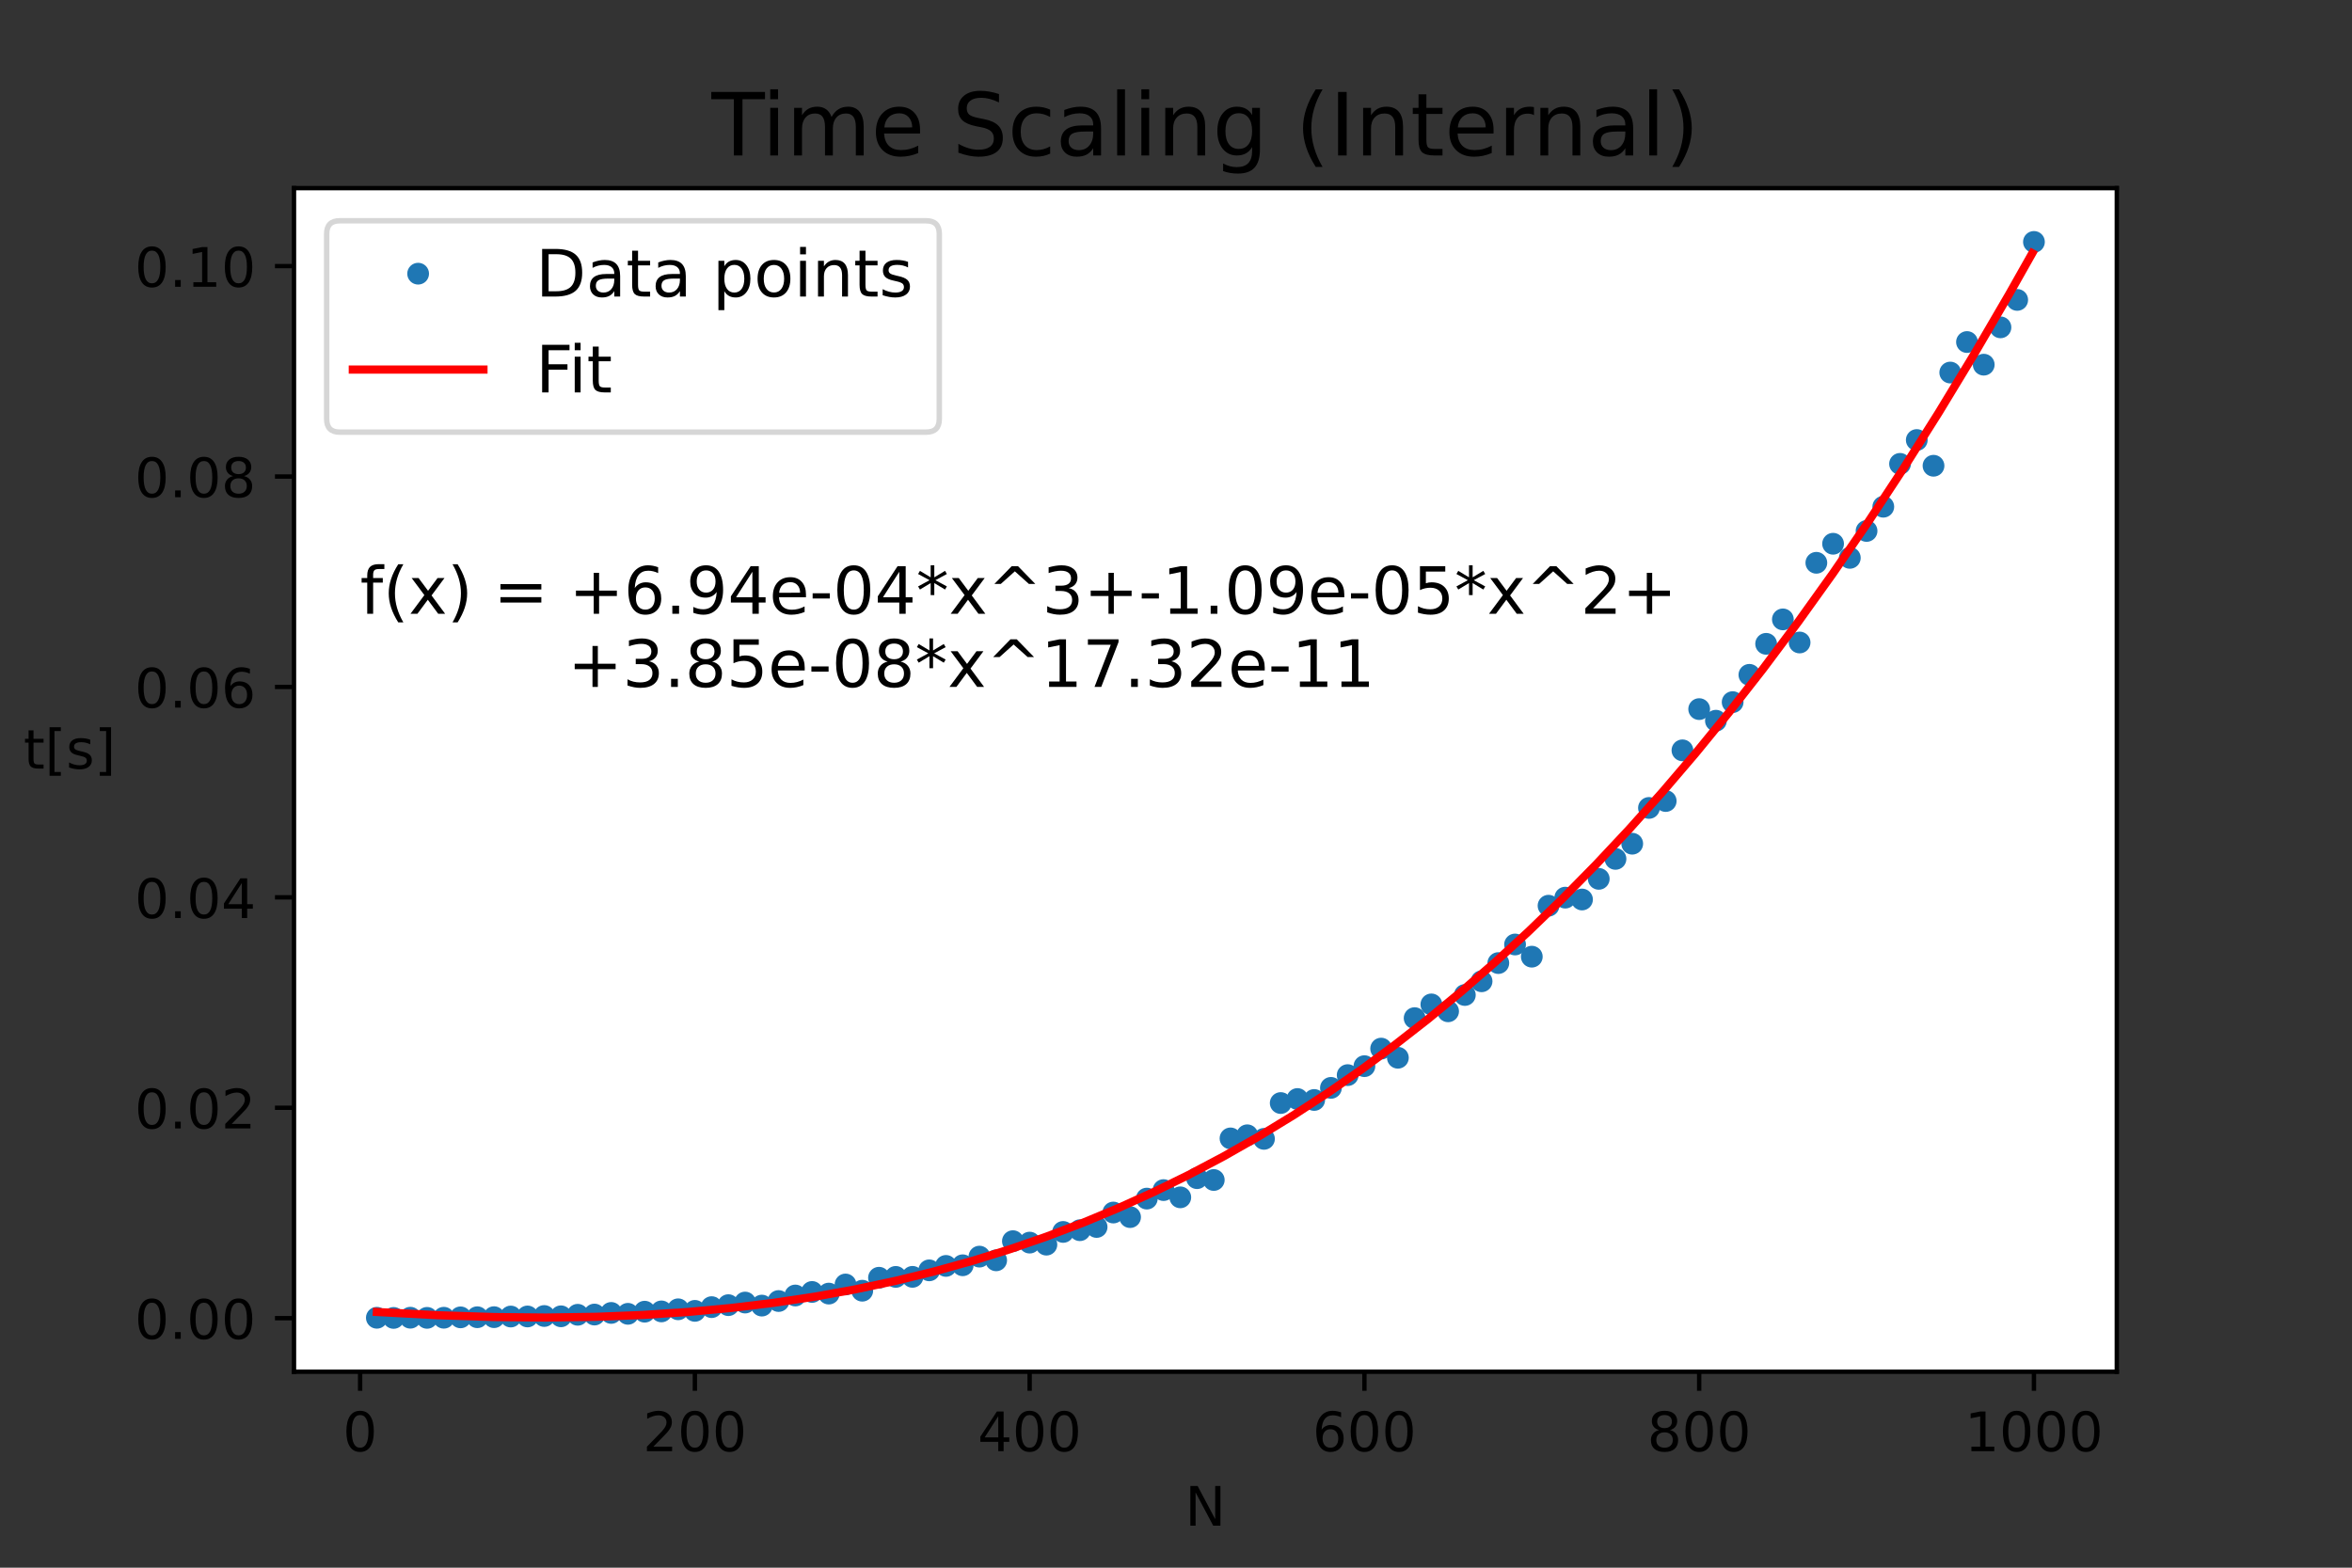 <?xml version="1.0" encoding="utf-8" standalone="no"?>
<!DOCTYPE svg PUBLIC "-//W3C//DTD SVG 1.1//EN"
  "http://www.w3.org/Graphics/SVG/1.1/DTD/svg11.dtd">
<!-- Created with matplotlib (https://matplotlib.org/) -->
<svg height="288pt" version="1.1" viewBox="0 0 432 288" width="432pt" xmlns="http://www.w3.org/2000/svg" xmlns:xlink="http://www.w3.org/1999/xlink">
 <rect x="0" y="0" width="432" height="288" fill="#333333" stroke="none"/>
 <defs>
  <style type="text/css">*{stroke-linecap:butt;stroke-linejoin:round;}</style>
 </defs>
 <g id="figure_1">
  <g id="patch_1">
   <path d="M 0 288 
L 432 288 
L 432 0 
L 0 0 
z
" style="fill:none;"/>
  </g>
  <g id="axes_1">
   <g id="patch_2">
    <path d="M 54 252 
L 388.8 252 
L 388.8 34.56 
L 54 34.56 
z
" style="fill:#ffffff;"/>
   </g>
   <g id="matplotlib.axis_1">
    <g id="xtick_1">
     <g id="line2d_1">
      <defs>
       <path d="M 0 0 
L 0 3.5 
" id="mcf05670175" style="stroke:#000000;stroke-width:0.8;"/>
      </defs>
      <g>
       <use style="stroke:#000000;stroke-width:0.8;" x="66.144" xlink:href="#mcf05670175" y="252"/>
      </g>
     </g>
     <g id="text_1">
      <!-- 0 -->
      <g transform="translate(62.963 266.598)scale(0.1 -0.1)">
       <defs>
        <path d="M 31.781 66.406 
Q 24.172 66.406 20.328 58.906 
Q 16.5 51.422 16.5 36.375 
Q 16.5 21.391 20.328 13.891 
Q 24.172 6.391 31.781 6.391 
Q 39.453 6.391 43.281 13.891 
Q 47.125 21.391 47.125 36.375 
Q 47.125 51.422 43.281 58.906 
Q 39.453 66.406 31.781 66.406 
z
M 31.781 74.219 
Q 44.047 74.219 50.516 64.516 
Q 56.984 54.828 56.984 36.375 
Q 56.984 17.969 50.516 8.266 
Q 44.047 -1.422 31.781 -1.422 
Q 19.531 -1.422 13.062 8.266 
Q 6.594 17.969 6.594 36.375 
Q 6.594 54.828 13.062 64.516 
Q 19.531 74.219 31.781 74.219 
z
" id="DejaVuSans-48"/>
       </defs>
       <use xlink:href="#DejaVuSans-48"/>
      </g>
     </g>
    </g>
    <g id="xtick_2">
     <g id="line2d_2">
      <g>
       <use style="stroke:#000000;stroke-width:0.8;" x="127.631" xlink:href="#mcf05670175" y="252"/>
      </g>
     </g>
     <g id="text_2">
      <!-- 200 -->
      <g transform="translate(118.088 266.598)scale(0.1 -0.1)">
       <defs>
        <path d="M 19.188 8.297 
L 53.609 8.297 
L 53.609 0 
L 7.328 0 
L 7.328 8.297 
Q 12.938 14.109 22.625 23.891 
Q 32.328 33.688 34.812 36.531 
Q 39.547 41.844 41.422 45.531 
Q 43.312 49.219 43.312 52.781 
Q 43.312 58.594 39.234 62.25 
Q 35.156 65.922 28.609 65.922 
Q 23.969 65.922 18.812 64.312 
Q 13.672 62.703 7.812 59.422 
L 7.812 69.391 
Q 13.766 71.781 18.938 73 
Q 24.125 74.219 28.422 74.219 
Q 39.75 74.219 46.484 68.547 
Q 53.219 62.891 53.219 53.422 
Q 53.219 48.922 51.531 44.891 
Q 49.859 40.875 45.406 35.406 
Q 44.188 33.984 37.641 27.219 
Q 31.109 20.453 19.188 8.297 
z
" id="DejaVuSans-50"/>
       </defs>
       <use xlink:href="#DejaVuSans-50"/>
       <use x="63.623" xlink:href="#DejaVuSans-48"/>
       <use x="127.246" xlink:href="#DejaVuSans-48"/>
      </g>
     </g>
    </g>
    <g id="xtick_3">
     <g id="line2d_3">
      <g>
       <use style="stroke:#000000;stroke-width:0.8;" x="189.119" xlink:href="#mcf05670175" y="252"/>
      </g>
     </g>
     <g id="text_3">
      <!-- 400 -->
      <g transform="translate(179.575 266.598)scale(0.1 -0.1)">
       <defs>
        <path d="M 37.797 64.312 
L 12.891 25.391 
L 37.797 25.391 
z
M 35.203 72.906 
L 47.609 72.906 
L 47.609 25.391 
L 58.016 25.391 
L 58.016 17.188 
L 47.609 17.188 
L 47.609 0 
L 37.797 0 
L 37.797 17.188 
L 4.891 17.188 
L 4.891 26.703 
z
" id="DejaVuSans-52"/>
       </defs>
       <use xlink:href="#DejaVuSans-52"/>
       <use x="63.623" xlink:href="#DejaVuSans-48"/>
       <use x="127.246" xlink:href="#DejaVuSans-48"/>
      </g>
     </g>
    </g>
    <g id="xtick_4">
     <g id="line2d_4">
      <g>
       <use style="stroke:#000000;stroke-width:0.8;" x="250.607" xlink:href="#mcf05670175" y="252"/>
      </g>
     </g>
     <g id="text_4">
      <!-- 600 -->
      <g transform="translate(241.063 266.598)scale(0.1 -0.1)">
       <defs>
        <path d="M 33.016 40.375 
Q 26.375 40.375 22.484 35.828 
Q 18.609 31.297 18.609 23.391 
Q 18.609 15.531 22.484 10.953 
Q 26.375 6.391 33.016 6.391 
Q 39.656 6.391 43.531 10.953 
Q 47.406 15.531 47.406 23.391 
Q 47.406 31.297 43.531 35.828 
Q 39.656 40.375 33.016 40.375 
z
M 52.594 71.297 
L 52.594 62.312 
Q 48.875 64.062 45.094 64.984 
Q 41.312 65.922 37.594 65.922 
Q 27.828 65.922 22.672 59.328 
Q 17.531 52.734 16.797 39.406 
Q 19.672 43.656 24.016 45.922 
Q 28.375 48.188 33.594 48.188 
Q 44.578 48.188 50.953 41.516 
Q 57.328 34.859 57.328 23.391 
Q 57.328 12.156 50.688 5.359 
Q 44.047 -1.422 33.016 -1.422 
Q 20.359 -1.422 13.672 8.266 
Q 6.984 17.969 6.984 36.375 
Q 6.984 53.656 15.188 63.938 
Q 23.391 74.219 37.203 74.219 
Q 40.922 74.219 44.703 73.484 
Q 48.484 72.75 52.594 71.297 
z
" id="DejaVuSans-54"/>
       </defs>
       <use xlink:href="#DejaVuSans-54"/>
       <use x="63.623" xlink:href="#DejaVuSans-48"/>
       <use x="127.246" xlink:href="#DejaVuSans-48"/>
      </g>
     </g>
    </g>
    <g id="xtick_5">
     <g id="line2d_5">
      <g>
       <use style="stroke:#000000;stroke-width:0.8;" x="312.094" xlink:href="#mcf05670175" y="252"/>
      </g>
     </g>
     <g id="text_5">
      <!-- 800 -->
      <g transform="translate(302.55 266.598)scale(0.1 -0.1)">
       <defs>
        <path d="M 31.781 34.625 
Q 24.75 34.625 20.719 30.859 
Q 16.703 27.094 16.703 20.516 
Q 16.703 13.922 20.719 10.156 
Q 24.75 6.391 31.781 6.391 
Q 38.812 6.391 42.859 10.172 
Q 46.922 13.969 46.922 20.516 
Q 46.922 27.094 42.891 30.859 
Q 38.875 34.625 31.781 34.625 
z
M 21.922 38.812 
Q 15.578 40.375 12.031 44.719 
Q 8.5 49.078 8.5 55.328 
Q 8.5 64.062 14.719 69.141 
Q 20.953 74.219 31.781 74.219 
Q 42.672 74.219 48.875 69.141 
Q 55.078 64.062 55.078 55.328 
Q 55.078 49.078 51.531 44.719 
Q 48 40.375 41.703 38.812 
Q 48.828 37.156 52.797 32.312 
Q 56.781 27.484 56.781 20.516 
Q 56.781 9.906 50.312 4.234 
Q 43.844 -1.422 31.781 -1.422 
Q 19.734 -1.422 13.25 4.234 
Q 6.781 9.906 6.781 20.516 
Q 6.781 27.484 10.781 32.312 
Q 14.797 37.156 21.922 38.812 
z
M 18.312 54.391 
Q 18.312 48.734 21.844 45.562 
Q 25.391 42.391 31.781 42.391 
Q 38.141 42.391 41.719 45.562 
Q 45.312 48.734 45.312 54.391 
Q 45.312 60.062 41.719 63.234 
Q 38.141 66.406 31.781 66.406 
Q 25.391 66.406 21.844 63.234 
Q 18.312 60.062 18.312 54.391 
z
" id="DejaVuSans-56"/>
       </defs>
       <use xlink:href="#DejaVuSans-56"/>
       <use x="63.623" xlink:href="#DejaVuSans-48"/>
       <use x="127.246" xlink:href="#DejaVuSans-48"/>
      </g>
     </g>
    </g>
    <g id="xtick_6">
     <g id="line2d_6">
      <g>
       <use style="stroke:#000000;stroke-width:0.8;" x="373.582" xlink:href="#mcf05670175" y="252"/>
      </g>
     </g>
     <g id="text_6">
      <!-- 1000 -->
      <g transform="translate(360.857 266.598)scale(0.1 -0.1)">
       <defs>
        <path d="M 12.406 8.297 
L 28.516 8.297 
L 28.516 63.922 
L 10.984 60.406 
L 10.984 69.391 
L 28.422 72.906 
L 38.281 72.906 
L 38.281 8.297 
L 54.391 8.297 
L 54.391 0 
L 12.406 0 
z
" id="DejaVuSans-49"/>
       </defs>
       <use xlink:href="#DejaVuSans-49"/>
       <use x="63.623" xlink:href="#DejaVuSans-48"/>
       <use x="127.246" xlink:href="#DejaVuSans-48"/>
       <use x="190.869" xlink:href="#DejaVuSans-48"/>
      </g>
     </g>
    </g>
    <g id="text_7">
     <!-- N -->
     <g transform="translate(217.659 280.277)scale(0.1 -0.1)">
      <defs>
       <path d="M 9.812 72.906 
L 23.094 72.906 
L 55.422 11.922 
L 55.422 72.906 
L 64.984 72.906 
L 64.984 0 
L 51.703 0 
L 19.391 60.984 
L 19.391 0 
L 9.812 0 
z
" id="DejaVuSans-78"/>
      </defs>
      <use xlink:href="#DejaVuSans-78"/>
     </g>
    </g>
   </g>
   <g id="matplotlib.axis_2">
    <g id="ytick_1">
     <g id="line2d_7">
      <defs>
       <path d="M 0 0 
L -3.5 0 
" id="m7b9270cc24" style="stroke:#000000;stroke-width:0.8;"/>
      </defs>
      <g>
       <use style="stroke:#000000;stroke-width:0.8;" x="54" xlink:href="#m7b9270cc24" y="242.161"/>
      </g>
     </g>
     <g id="text_8">
      <!-- 0.00 -->
      <g transform="translate(24.734 245.96)scale(0.1 -0.1)">
       <defs>
        <path d="M 10.688 12.406 
L 21 12.406 
L 21 0 
L 10.688 0 
z
" id="DejaVuSans-46"/>
       </defs>
       <use xlink:href="#DejaVuSans-48"/>
       <use x="63.623" xlink:href="#DejaVuSans-46"/>
       <use x="95.41" xlink:href="#DejaVuSans-48"/>
       <use x="159.033" xlink:href="#DejaVuSans-48"/>
      </g>
     </g>
    </g>
    <g id="ytick_2">
     <g id="line2d_8">
      <g>
       <use style="stroke:#000000;stroke-width:0.8;" x="54" xlink:href="#m7b9270cc24" y="203.506"/>
      </g>
     </g>
     <g id="text_9">
      <!-- 0.02 -->
      <g transform="translate(24.734 207.305)scale(0.1 -0.1)">
       <use xlink:href="#DejaVuSans-48"/>
       <use x="63.623" xlink:href="#DejaVuSans-46"/>
       <use x="95.41" xlink:href="#DejaVuSans-48"/>
       <use x="159.033" xlink:href="#DejaVuSans-50"/>
      </g>
     </g>
    </g>
    <g id="ytick_3">
     <g id="line2d_9">
      <g>
       <use style="stroke:#000000;stroke-width:0.8;" x="54" xlink:href="#m7b9270cc24" y="164.851"/>
      </g>
     </g>
     <g id="text_10">
      <!-- 0.04 -->
      <g transform="translate(24.734 168.65)scale(0.1 -0.1)">
       <use xlink:href="#DejaVuSans-48"/>
       <use x="63.623" xlink:href="#DejaVuSans-46"/>
       <use x="95.41" xlink:href="#DejaVuSans-48"/>
       <use x="159.033" xlink:href="#DejaVuSans-52"/>
      </g>
     </g>
    </g>
    <g id="ytick_4">
     <g id="line2d_10">
      <g>
       <use style="stroke:#000000;stroke-width:0.8;" x="54" xlink:href="#m7b9270cc24" y="126.195"/>
      </g>
     </g>
     <g id="text_11">
      <!-- 0.06 -->
      <g transform="translate(24.734 129.995)scale(0.1 -0.1)">
       <use xlink:href="#DejaVuSans-48"/>
       <use x="63.623" xlink:href="#DejaVuSans-46"/>
       <use x="95.41" xlink:href="#DejaVuSans-48"/>
       <use x="159.033" xlink:href="#DejaVuSans-54"/>
      </g>
     </g>
    </g>
    <g id="ytick_5">
     <g id="line2d_11">
      <g>
       <use style="stroke:#000000;stroke-width:0.8;" x="54" xlink:href="#m7b9270cc24" y="87.54"/>
      </g>
     </g>
     <g id="text_12">
      <!-- 0.08 -->
      <g transform="translate(24.734 91.339)scale(0.1 -0.1)">
       <use xlink:href="#DejaVuSans-48"/>
       <use x="63.623" xlink:href="#DejaVuSans-46"/>
       <use x="95.41" xlink:href="#DejaVuSans-48"/>
       <use x="159.033" xlink:href="#DejaVuSans-56"/>
      </g>
     </g>
    </g>
    <g id="ytick_6">
     <g id="line2d_12">
      <g>
       <use style="stroke:#000000;stroke-width:0.8;" x="54" xlink:href="#m7b9270cc24" y="48.885"/>
      </g>
     </g>
     <g id="text_13">
      <!-- 0.10 -->
      <g transform="translate(24.734 52.684)scale(0.1 -0.1)">
       <use xlink:href="#DejaVuSans-48"/>
       <use x="63.623" xlink:href="#DejaVuSans-46"/>
       <use x="95.41" xlink:href="#DejaVuSans-49"/>
       <use x="159.033" xlink:href="#DejaVuSans-48"/>
      </g>
     </g>
    </g>
    <g id="text_14">
     <!-- t[s]      -->
     <g transform="translate(4.323 141.2)scale(0.1 -0.1)">
      <defs>
       <path d="M 18.312 70.219 
L 18.312 54.688 
L 36.812 54.688 
L 36.812 47.703 
L 18.312 47.703 
L 18.312 18.016 
Q 18.312 11.328 20.141 9.422 
Q 21.969 7.516 27.594 7.516 
L 36.812 7.516 
L 36.812 0 
L 27.594 0 
Q 17.188 0 13.234 3.875 
Q 9.281 7.766 9.281 18.016 
L 9.281 47.703 
L 2.688 47.703 
L 2.688 54.688 
L 9.281 54.688 
L 9.281 70.219 
z
" id="DejaVuSans-116"/>
       <path d="M 8.594 75.984 
L 29.297 75.984 
L 29.297 69 
L 17.578 69 
L 17.578 -6.203 
L 29.297 -6.203 
L 29.297 -13.188 
L 8.594 -13.188 
z
" id="DejaVuSans-91"/>
       <path d="M 44.281 53.078 
L 44.281 44.578 
Q 40.484 46.531 36.375 47.5 
Q 32.281 48.484 27.875 48.484 
Q 21.188 48.484 17.844 46.438 
Q 14.5 44.391 14.5 40.281 
Q 14.5 37.156 16.891 35.375 
Q 19.281 33.594 26.516 31.984 
L 29.594 31.297 
Q 39.156 29.25 43.188 25.516 
Q 47.219 21.781 47.219 15.094 
Q 47.219 7.469 41.188 3.016 
Q 35.156 -1.422 24.609 -1.422 
Q 20.219 -1.422 15.453 -0.562 
Q 10.688 0.297 5.422 2 
L 5.422 11.281 
Q 10.406 8.688 15.234 7.391 
Q 20.062 6.109 24.812 6.109 
Q 31.156 6.109 34.562 8.281 
Q 37.984 10.453 37.984 14.406 
Q 37.984 18.062 35.516 20.016 
Q 33.062 21.969 24.703 23.781 
L 21.578 24.516 
Q 13.234 26.266 9.516 29.906 
Q 5.812 33.547 5.812 39.891 
Q 5.812 47.609 11.281 51.797 
Q 16.75 56 26.812 56 
Q 31.781 56 36.172 55.266 
Q 40.578 54.547 44.281 53.078 
z
" id="DejaVuSans-115"/>
       <path d="M 30.422 75.984 
L 30.422 -13.188 
L 9.719 -13.188 
L 9.719 -6.203 
L 21.391 -6.203 
L 21.391 69 
L 9.719 69 
L 9.719 75.984 
z
" id="DejaVuSans-93"/>
       <path id="DejaVuSans-32"/>
      </defs>
      <use xlink:href="#DejaVuSans-116"/>
      <use x="39.209" xlink:href="#DejaVuSans-91"/>
      <use x="78.223" xlink:href="#DejaVuSans-115"/>
      <use x="130.322" xlink:href="#DejaVuSans-93"/>
      <use x="169.336" xlink:href="#DejaVuSans-32"/>
      <use x="201.123" xlink:href="#DejaVuSans-32"/>
      <use x="232.91" xlink:href="#DejaVuSans-32"/>
      <use x="264.697" xlink:href="#DejaVuSans-32"/>
      <use x="296.484" xlink:href="#DejaVuSans-32"/>
     </g>
    </g>
   </g>
   <g id="line2d_13">
    <defs>
     <path d="M 0 1.5 
C 0.398 1.5 0.779 1.342 1.061 1.061 
C 1.342 0.779 1.5 0.398 1.5 0 
C 1.5 -0.398 1.342 -0.779 1.061 -1.061 
C 0.779 -1.342 0.398 -1.5 0 -1.5 
C -0.398 -1.5 -0.779 -1.342 -1.061 -1.061 
C -1.342 -0.779 -1.5 -0.398 -1.5 0 
C -1.5 0.398 -1.342 0.779 -1.061 1.061 
C -0.779 1.342 -0.398 1.5 0 1.5 
z
" id="m43cddcb8b6" style="stroke:#1f77b4;"/>
    </defs>
    <g clip-path="url(#pce70a4ab11)">
     <use style="fill:#1f77b4;stroke:#1f77b4;" x="69.218" xlink:href="#m43cddcb8b6" y="242.089"/>
     <use style="fill:#1f77b4;stroke:#1f77b4;" x="72.293" xlink:href="#m43cddcb8b6" y="242.116"/>
     <use style="fill:#1f77b4;stroke:#1f77b4;" x="75.367" xlink:href="#m43cddcb8b6" y="242.078"/>
     <use style="fill:#1f77b4;stroke:#1f77b4;" x="78.441" xlink:href="#m43cddcb8b6" y="242.105"/>
     <use style="fill:#1f77b4;stroke:#1f77b4;" x="81.516" xlink:href="#m43cddcb8b6" y="242.082"/>
     <use style="fill:#1f77b4;stroke:#1f77b4;" x="84.59" xlink:href="#m43cddcb8b6" y="242.012"/>
     <use style="fill:#1f77b4;stroke:#1f77b4;" x="87.664" xlink:href="#m43cddcb8b6" y="241.989"/>
     <use style="fill:#1f77b4;stroke:#1f77b4;" x="90.739" xlink:href="#m43cddcb8b6" y="241.977"/>
     <use style="fill:#1f77b4;stroke:#1f77b4;" x="93.813" xlink:href="#m43cddcb8b6" y="241.861"/>
     <use style="fill:#1f77b4;stroke:#1f77b4;" x="96.888" xlink:href="#m43cddcb8b6" y="241.848"/>
     <use style="fill:#1f77b4;stroke:#1f77b4;" x="99.962" xlink:href="#m43cddcb8b6" y="241.763"/>
     <use style="fill:#1f77b4;stroke:#1f77b4;" x="103.036" xlink:href="#m43cddcb8b6" y="241.819"/>
     <use style="fill:#1f77b4;stroke:#1f77b4;" x="106.111" xlink:href="#m43cddcb8b6" y="241.538"/>
     <use style="fill:#1f77b4;stroke:#1f77b4;" x="109.185" xlink:href="#m43cddcb8b6" y="241.496"/>
     <use style="fill:#1f77b4;stroke:#1f77b4;" x="112.26" xlink:href="#m43cddcb8b6" y="241.198"/>
     <use style="fill:#1f77b4;stroke:#1f77b4;" x="115.334" xlink:href="#m43cddcb8b6" y="241.361"/>
     <use style="fill:#1f77b4;stroke:#1f77b4;" x="118.408" xlink:href="#m43cddcb8b6" y="240.97"/>
     <use style="fill:#1f77b4;stroke:#1f77b4;" x="121.483" xlink:href="#m43cddcb8b6" y="240.918"/>
     <use style="fill:#1f77b4;stroke:#1f77b4;" x="124.557" xlink:href="#m43cddcb8b6" y="240.532"/>
     <use style="fill:#1f77b4;stroke:#1f77b4;" x="127.631" xlink:href="#m43cddcb8b6" y="240.818"/>
     <use style="fill:#1f77b4;stroke:#1f77b4;" x="130.706" xlink:href="#m43cddcb8b6" y="240.135"/>
     <use style="fill:#1f77b4;stroke:#1f77b4;" x="133.78" xlink:href="#m43cddcb8b6" y="239.77"/>
     <use style="fill:#1f77b4;stroke:#1f77b4;" x="136.855" xlink:href="#m43cddcb8b6" y="239.293"/>
     <use style="fill:#1f77b4;stroke:#1f77b4;" x="139.929" xlink:href="#m43cddcb8b6" y="239.851"/>
     <use style="fill:#1f77b4;stroke:#1f77b4;" x="143.003" xlink:href="#m43cddcb8b6" y="239.012"/>
     <use style="fill:#1f77b4;stroke:#1f77b4;" x="146.078" xlink:href="#m43cddcb8b6" y="237.996"/>
     <use style="fill:#1f77b4;stroke:#1f77b4;" x="149.152" xlink:href="#m43cddcb8b6" y="237.344"/>
     <use style="fill:#1f77b4;stroke:#1f77b4;" x="152.226" xlink:href="#m43cddcb8b6" y="237.646"/>
     <use style="fill:#1f77b4;stroke:#1f77b4;" x="155.301" xlink:href="#m43cddcb8b6" y="235.974"/>
     <use style="fill:#1f77b4;stroke:#1f77b4;" x="158.375" xlink:href="#m43cddcb8b6" y="237.116"/>
     <use style="fill:#1f77b4;stroke:#1f77b4;" x="161.45" xlink:href="#m43cddcb8b6" y="234.735"/>
     <use style="fill:#1f77b4;stroke:#1f77b4;" x="164.524" xlink:href="#m43cddcb8b6" y="234.579"/>
     <use style="fill:#1f77b4;stroke:#1f77b4;" x="167.598" xlink:href="#m43cddcb8b6" y="234.571"/>
     <use style="fill:#1f77b4;stroke:#1f77b4;" x="170.673" xlink:href="#m43cddcb8b6" y="233.375"/>
     <use style="fill:#1f77b4;stroke:#1f77b4;" x="173.747" xlink:href="#m43cddcb8b6" y="232.561"/>
     <use style="fill:#1f77b4;stroke:#1f77b4;" x="176.821" xlink:href="#m43cddcb8b6" y="232.443"/>
     <use style="fill:#1f77b4;stroke:#1f77b4;" x="179.896" xlink:href="#m43cddcb8b6" y="230.856"/>
     <use style="fill:#1f77b4;stroke:#1f77b4;" x="182.97" xlink:href="#m43cddcb8b6" y="231.535"/>
     <use style="fill:#1f77b4;stroke:#1f77b4;" x="186.045" xlink:href="#m43cddcb8b6" y="228.013"/>
     <use style="fill:#1f77b4;stroke:#1f77b4;" x="189.119" xlink:href="#m43cddcb8b6" y="228.28"/>
     <use style="fill:#1f77b4;stroke:#1f77b4;" x="192.193" xlink:href="#m43cddcb8b6" y="228.655"/>
     <use style="fill:#1f77b4;stroke:#1f77b4;" x="195.268" xlink:href="#m43cddcb8b6" y="226.318"/>
     <use style="fill:#1f77b4;stroke:#1f77b4;" x="198.342" xlink:href="#m43cddcb8b6" y="226.001"/>
     <use style="fill:#1f77b4;stroke:#1f77b4;" x="201.417" xlink:href="#m43cddcb8b6" y="225.408"/>
     <use style="fill:#1f77b4;stroke:#1f77b4;" x="204.491" xlink:href="#m43cddcb8b6" y="222.754"/>
     <use style="fill:#1f77b4;stroke:#1f77b4;" x="207.565" xlink:href="#m43cddcb8b6" y="223.593"/>
     <use style="fill:#1f77b4;stroke:#1f77b4;" x="210.64" xlink:href="#m43cddcb8b6" y="220.195"/>
     <use style="fill:#1f77b4;stroke:#1f77b4;" x="213.714" xlink:href="#m43cddcb8b6" y="218.633"/>
     <use style="fill:#1f77b4;stroke:#1f77b4;" x="216.788" xlink:href="#m43cddcb8b6" y="219.963"/>
     <use style="fill:#1f77b4;stroke:#1f77b4;" x="219.863" xlink:href="#m43cddcb8b6" y="216.44"/>
     <use style="fill:#1f77b4;stroke:#1f77b4;" x="222.937" xlink:href="#m43cddcb8b6" y="216.776"/>
     <use style="fill:#1f77b4;stroke:#1f77b4;" x="226.012" xlink:href="#m43cddcb8b6" y="209.136"/>
     <use style="fill:#1f77b4;stroke:#1f77b4;" x="229.086" xlink:href="#m43cddcb8b6" y="208.562"/>
     <use style="fill:#1f77b4;stroke:#1f77b4;" x="232.16" xlink:href="#m43cddcb8b6" y="209.219"/>
     <use style="fill:#1f77b4;stroke:#1f77b4;" x="235.235" xlink:href="#m43cddcb8b6" y="202.64"/>
     <use style="fill:#1f77b4;stroke:#1f77b4;" x="238.309" xlink:href="#m43cddcb8b6" y="201.9"/>
     <use style="fill:#1f77b4;stroke:#1f77b4;" x="241.383" xlink:href="#m43cddcb8b6" y="202.077"/>
     <use style="fill:#1f77b4;stroke:#1f77b4;" x="244.458" xlink:href="#m43cddcb8b6" y="199.853"/>
     <use style="fill:#1f77b4;stroke:#1f77b4;" x="247.532" xlink:href="#m43cddcb8b6" y="197.51"/>
     <use style="fill:#1f77b4;stroke:#1f77b4;" x="250.607" xlink:href="#m43cddcb8b6" y="195.864"/>
     <use style="fill:#1f77b4;stroke:#1f77b4;" x="253.681" xlink:href="#m43cddcb8b6" y="192.64"/>
     <use style="fill:#1f77b4;stroke:#1f77b4;" x="256.755" xlink:href="#m43cddcb8b6" y="194.321"/>
     <use style="fill:#1f77b4;stroke:#1f77b4;" x="259.83" xlink:href="#m43cddcb8b6" y="187.042"/>
     <use style="fill:#1f77b4;stroke:#1f77b4;" x="262.904" xlink:href="#m43cddcb8b6" y="184.52"/>
     <use style="fill:#1f77b4;stroke:#1f77b4;" x="265.979" xlink:href="#m43cddcb8b6" y="185.788"/>
     <use style="fill:#1f77b4;stroke:#1f77b4;" x="269.053" xlink:href="#m43cddcb8b6" y="182.792"/>
     <use style="fill:#1f77b4;stroke:#1f77b4;" x="272.127" xlink:href="#m43cddcb8b6" y="180.274"/>
     <use style="fill:#1f77b4;stroke:#1f77b4;" x="275.202" xlink:href="#m43cddcb8b6" y="176.926"/>
     <use style="fill:#1f77b4;stroke:#1f77b4;" x="278.276" xlink:href="#m43cddcb8b6" y="173.513"/>
     <use style="fill:#1f77b4;stroke:#1f77b4;" x="281.35" xlink:href="#m43cddcb8b6" y="175.751"/>
     <use style="fill:#1f77b4;stroke:#1f77b4;" x="284.425" xlink:href="#m43cddcb8b6" y="166.387"/>
     <use style="fill:#1f77b4;stroke:#1f77b4;" x="287.499" xlink:href="#m43cddcb8b6" y="164.905"/>
     <use style="fill:#1f77b4;stroke:#1f77b4;" x="290.574" xlink:href="#m43cddcb8b6" y="165.249"/>
     <use style="fill:#1f77b4;stroke:#1f77b4;" x="293.648" xlink:href="#m43cddcb8b6" y="161.453"/>
     <use style="fill:#1f77b4;stroke:#1f77b4;" x="296.722" xlink:href="#m43cddcb8b6" y="157.786"/>
     <use style="fill:#1f77b4;stroke:#1f77b4;" x="299.797" xlink:href="#m43cddcb8b6" y="154.997"/>
     <use style="fill:#1f77b4;stroke:#1f77b4;" x="302.871" xlink:href="#m43cddcb8b6" y="148.426"/>
     <use style="fill:#1f77b4;stroke:#1f77b4;" x="305.945" xlink:href="#m43cddcb8b6" y="147.156"/>
     <use style="fill:#1f77b4;stroke:#1f77b4;" x="309.02" xlink:href="#m43cddcb8b6" y="137.844"/>
     <use style="fill:#1f77b4;stroke:#1f77b4;" x="312.094" xlink:href="#m43cddcb8b6" y="130.27"/>
     <use style="fill:#1f77b4;stroke:#1f77b4;" x="315.169" xlink:href="#m43cddcb8b6" y="132.403"/>
     <use style="fill:#1f77b4;stroke:#1f77b4;" x="318.243" xlink:href="#m43cddcb8b6" y="128.988"/>
     <use style="fill:#1f77b4;stroke:#1f77b4;" x="321.317" xlink:href="#m43cddcb8b6" y="123.973"/>
     <use style="fill:#1f77b4;stroke:#1f77b4;" x="324.392" xlink:href="#m43cddcb8b6" y="118.277"/>
     <use style="fill:#1f77b4;stroke:#1f77b4;" x="327.466" xlink:href="#m43cddcb8b6" y="113.787"/>
     <use style="fill:#1f77b4;stroke:#1f77b4;" x="330.54" xlink:href="#m43cddcb8b6" y="118.033"/>
     <use style="fill:#1f77b4;stroke:#1f77b4;" x="333.615" xlink:href="#m43cddcb8b6" y="103.391"/>
     <use style="fill:#1f77b4;stroke:#1f77b4;" x="336.689" xlink:href="#m43cddcb8b6" y="99.893"/>
     <use style="fill:#1f77b4;stroke:#1f77b4;" x="339.764" xlink:href="#m43cddcb8b6" y="102.484"/>
     <use style="fill:#1f77b4;stroke:#1f77b4;" x="342.838" xlink:href="#m43cddcb8b6" y="97.542"/>
     <use style="fill:#1f77b4;stroke:#1f77b4;" x="345.912" xlink:href="#m43cddcb8b6" y="93.089"/>
     <use style="fill:#1f77b4;stroke:#1f77b4;" x="348.987" xlink:href="#m43cddcb8b6" y="85.217"/>
     <use style="fill:#1f77b4;stroke:#1f77b4;" x="352.061" xlink:href="#m43cddcb8b6" y="80.836"/>
     <use style="fill:#1f77b4;stroke:#1f77b4;" x="355.136" xlink:href="#m43cddcb8b6" y="85.563"/>
     <use style="fill:#1f77b4;stroke:#1f77b4;" x="358.21" xlink:href="#m43cddcb8b6" y="68.441"/>
     <use style="fill:#1f77b4;stroke:#1f77b4;" x="361.284" xlink:href="#m43cddcb8b6" y="62.834"/>
     <use style="fill:#1f77b4;stroke:#1f77b4;" x="364.359" xlink:href="#m43cddcb8b6" y="66.995"/>
     <use style="fill:#1f77b4;stroke:#1f77b4;" x="367.433" xlink:href="#m43cddcb8b6" y="60.136"/>
     <use style="fill:#1f77b4;stroke:#1f77b4;" x="370.507" xlink:href="#m43cddcb8b6" y="55.097"/>
     <use style="fill:#1f77b4;stroke:#1f77b4;" x="373.582" xlink:href="#m43cddcb8b6" y="44.444"/>
    </g>
   </g>
   <g id="line2d_14">
    <path clip-path="url(#pce70a4ab11)" d="M 69.218 241.023 
L 80.286 241.617 
L 90.739 241.955 
L 100.269 242.046 
L 109.493 241.911 
L 118.101 241.568 
L 126.402 241.02 
L 134.395 240.276 
L 142.081 239.345 
L 149.767 238.19 
L 157.145 236.858 
L 164.524 235.296 
L 171.595 233.572 
L 178.666 231.615 
L 185.43 229.516 
L 192.193 227.185 
L 198.957 224.614 
L 205.413 221.927 
L 211.869 219.005 
L 218.326 215.84 
L 224.782 212.424 
L 231.238 208.749 
L 237.694 204.807 
L 243.843 200.798 
L 249.992 196.534 
L 256.14 192.007 
L 262.289 187.21 
L 268.438 182.137 
L 274.587 176.782 
L 280.736 171.136 
L 286.884 165.195 
L 293.033 158.95 
L 299.182 152.394 
L 305.331 145.522 
L 311.479 138.327 
L 317.628 130.8 
L 323.777 122.937 
L 330.233 114.31 
L 336.689 105.296 
L 343.145 95.887 
L 349.602 86.075 
L 356.058 75.853 
L 362.514 65.211 
L 368.97 54.144 
L 373.274 46.524 
L 373.274 46.524 
" style="fill:none;stroke:#ff0000;stroke-linecap:square;stroke-width:1.5;"/>
   </g>
   <g id="patch_3">
    <path d="M 54 252 
L 54 34.56 
" style="fill:none;stroke:#000000;stroke-linecap:square;stroke-linejoin:miter;stroke-width:0.8;"/>
   </g>
   <g id="patch_4">
    <path d="M 388.8 252 
L 388.8 34.56 
" style="fill:none;stroke:#000000;stroke-linecap:square;stroke-linejoin:miter;stroke-width:0.8;"/>
   </g>
   <g id="patch_5">
    <path d="M 54 252 
L 388.8 252 
" style="fill:none;stroke:#000000;stroke-linecap:square;stroke-linejoin:miter;stroke-width:0.8;"/>
   </g>
   <g id="patch_6">
    <path d="M 54 34.56 
L 388.8 34.56 
" style="fill:none;stroke:#000000;stroke-linecap:square;stroke-linejoin:miter;stroke-width:0.8;"/>
   </g>
   <g id="text_15">
    <!-- f(x) = +6.94e-04*x^3+-1.09e-05*x^2+ -->
    <g transform="translate(66.144 112.758)scale(0.12 -0.12)">
     <defs>
      <path d="M 37.109 75.984 
L 37.109 68.5 
L 28.516 68.5 
Q 23.688 68.5 21.797 66.547 
Q 19.922 64.594 19.922 59.516 
L 19.922 54.688 
L 34.719 54.688 
L 34.719 47.703 
L 19.922 47.703 
L 19.922 0 
L 10.891 0 
L 10.891 47.703 
L 2.297 47.703 
L 2.297 54.688 
L 10.891 54.688 
L 10.891 58.5 
Q 10.891 67.625 15.141 71.797 
Q 19.391 75.984 28.609 75.984 
z
" id="DejaVuSans-102"/>
      <path d="M 31 75.875 
Q 24.469 64.656 21.281 53.656 
Q 18.109 42.672 18.109 31.391 
Q 18.109 20.125 21.312 9.062 
Q 24.516 -2 31 -13.188 
L 23.188 -13.188 
Q 15.875 -1.703 12.234 9.375 
Q 8.594 20.453 8.594 31.391 
Q 8.594 42.281 12.203 53.312 
Q 15.828 64.359 23.188 75.875 
z
" id="DejaVuSans-40"/>
      <path d="M 54.891 54.688 
L 35.109 28.078 
L 55.906 0 
L 45.312 0 
L 29.391 21.484 
L 13.484 0 
L 2.875 0 
L 24.125 28.609 
L 4.688 54.688 
L 15.281 54.688 
L 29.781 35.203 
L 44.281 54.688 
z
" id="DejaVuSans-120"/>
      <path d="M 8.016 75.875 
L 15.828 75.875 
Q 23.141 64.359 26.781 53.312 
Q 30.422 42.281 30.422 31.391 
Q 30.422 20.453 26.781 9.375 
Q 23.141 -1.703 15.828 -13.188 
L 8.016 -13.188 
Q 14.5 -2 17.703 9.062 
Q 20.906 20.125 20.906 31.391 
Q 20.906 42.672 17.703 53.656 
Q 14.5 64.656 8.016 75.875 
z
" id="DejaVuSans-41"/>
      <path d="M 10.594 45.406 
L 73.188 45.406 
L 73.188 37.203 
L 10.594 37.203 
z
M 10.594 25.484 
L 73.188 25.484 
L 73.188 17.188 
L 10.594 17.188 
z
" id="DejaVuSans-61"/>
      <path d="M 46 62.703 
L 46 35.5 
L 73.188 35.5 
L 73.188 27.203 
L 46 27.203 
L 46 0 
L 37.797 0 
L 37.797 27.203 
L 10.594 27.203 
L 10.594 35.5 
L 37.797 35.5 
L 37.797 62.703 
z
" id="DejaVuSans-43"/>
      <path d="M 10.984 1.516 
L 10.984 10.5 
Q 14.703 8.734 18.5 7.812 
Q 22.312 6.891 25.984 6.891 
Q 35.75 6.891 40.891 13.453 
Q 46.047 20.016 46.781 33.406 
Q 43.953 29.203 39.594 26.953 
Q 35.25 24.703 29.984 24.703 
Q 19.047 24.703 12.672 31.312 
Q 6.297 37.938 6.297 49.422 
Q 6.297 60.641 12.938 67.422 
Q 19.578 74.219 30.609 74.219 
Q 43.266 74.219 49.922 64.516 
Q 56.594 54.828 56.594 36.375 
Q 56.594 19.141 48.406 8.859 
Q 40.234 -1.422 26.422 -1.422 
Q 22.703 -1.422 18.891 -0.688 
Q 15.094 0.047 10.984 1.516 
z
M 30.609 32.422 
Q 37.25 32.422 41.125 36.953 
Q 45.016 41.5 45.016 49.422 
Q 45.016 57.281 41.125 61.844 
Q 37.25 66.406 30.609 66.406 
Q 23.969 66.406 20.094 61.844 
Q 16.219 57.281 16.219 49.422 
Q 16.219 41.5 20.094 36.953 
Q 23.969 32.422 30.609 32.422 
z
" id="DejaVuSans-57"/>
      <path d="M 56.203 29.594 
L 56.203 25.203 
L 14.891 25.203 
Q 15.484 15.922 20.484 11.062 
Q 25.484 6.203 34.422 6.203 
Q 39.594 6.203 44.453 7.469 
Q 49.312 8.734 54.109 11.281 
L 54.109 2.781 
Q 49.266 0.734 44.188 -0.344 
Q 39.109 -1.422 33.891 -1.422 
Q 20.797 -1.422 13.156 6.188 
Q 5.516 13.812 5.516 26.812 
Q 5.516 40.234 12.766 48.109 
Q 20.016 56 32.328 56 
Q 43.359 56 49.781 48.891 
Q 56.203 41.797 56.203 29.594 
z
M 47.219 32.234 
Q 47.125 39.594 43.094 43.984 
Q 39.062 48.391 32.422 48.391 
Q 24.906 48.391 20.391 44.141 
Q 15.875 39.891 15.188 32.172 
z
" id="DejaVuSans-101"/>
      <path d="M 4.891 31.391 
L 31.203 31.391 
L 31.203 23.391 
L 4.891 23.391 
z
" id="DejaVuSans-45"/>
      <path d="M 47.016 60.891 
L 29.5 51.422 
L 47.016 41.891 
L 44.188 37.109 
L 27.781 47.016 
L 27.781 28.609 
L 22.219 28.609 
L 22.219 47.016 
L 5.812 37.109 
L 2.984 41.891 
L 20.516 51.422 
L 2.984 60.891 
L 5.812 65.719 
L 22.219 55.812 
L 22.219 74.219 
L 27.781 74.219 
L 27.781 55.812 
L 44.188 65.719 
z
" id="DejaVuSans-42"/>
      <path d="M 46.688 72.906 
L 73.188 45.703 
L 63.375 45.703 
L 41.891 64.984 
L 20.406 45.703 
L 10.594 45.703 
L 37.109 72.906 
z
" id="DejaVuSans-94"/>
      <path d="M 40.578 39.312 
Q 47.656 37.797 51.625 33 
Q 55.609 28.219 55.609 21.188 
Q 55.609 10.406 48.188 4.484 
Q 40.766 -1.422 27.094 -1.422 
Q 22.516 -1.422 17.656 -0.516 
Q 12.797 0.391 7.625 2.203 
L 7.625 11.719 
Q 11.719 9.328 16.594 8.109 
Q 21.484 6.891 26.812 6.891 
Q 36.078 6.891 40.938 10.547 
Q 45.797 14.203 45.797 21.188 
Q 45.797 27.641 41.281 31.266 
Q 36.766 34.906 28.719 34.906 
L 20.219 34.906 
L 20.219 43.016 
L 29.109 43.016 
Q 36.375 43.016 40.234 45.922 
Q 44.094 48.828 44.094 54.297 
Q 44.094 59.906 40.109 62.906 
Q 36.141 65.922 28.719 65.922 
Q 24.656 65.922 20.016 65.031 
Q 15.375 64.156 9.812 62.312 
L 9.812 71.094 
Q 15.438 72.656 20.344 73.438 
Q 25.25 74.219 29.594 74.219 
Q 40.828 74.219 47.359 69.109 
Q 53.906 64.016 53.906 55.328 
Q 53.906 49.266 50.438 45.094 
Q 46.969 40.922 40.578 39.312 
z
" id="DejaVuSans-51"/>
      <path d="M 10.797 72.906 
L 49.516 72.906 
L 49.516 64.594 
L 19.828 64.594 
L 19.828 46.734 
Q 21.969 47.469 24.109 47.828 
Q 26.266 48.188 28.422 48.188 
Q 40.625 48.188 47.75 41.5 
Q 54.891 34.812 54.891 23.391 
Q 54.891 11.625 47.562 5.094 
Q 40.234 -1.422 26.906 -1.422 
Q 22.312 -1.422 17.547 -0.641 
Q 12.797 0.141 7.719 1.703 
L 7.719 11.625 
Q 12.109 9.234 16.797 8.062 
Q 21.484 6.891 26.703 6.891 
Q 35.156 6.891 40.078 11.328 
Q 45.016 15.766 45.016 23.391 
Q 45.016 31 40.078 35.438 
Q 35.156 39.891 26.703 39.891 
Q 22.75 39.891 18.812 39.016 
Q 14.891 38.141 10.797 36.281 
z
" id="DejaVuSans-53"/>
     </defs>
     <use xlink:href="#DejaVuSans-102"/>
     <use x="35.205" xlink:href="#DejaVuSans-40"/>
     <use x="74.219" xlink:href="#DejaVuSans-120"/>
     <use x="133.398" xlink:href="#DejaVuSans-41"/>
     <use x="172.412" xlink:href="#DejaVuSans-32"/>
     <use x="204.199" xlink:href="#DejaVuSans-61"/>
     <use x="287.988" xlink:href="#DejaVuSans-32"/>
     <use x="319.775" xlink:href="#DejaVuSans-43"/>
     <use x="403.564" xlink:href="#DejaVuSans-54"/>
     <use x="467.188" xlink:href="#DejaVuSans-46"/>
     <use x="498.975" xlink:href="#DejaVuSans-57"/>
     <use x="562.598" xlink:href="#DejaVuSans-52"/>
     <use x="626.221" xlink:href="#DejaVuSans-101"/>
     <use x="687.744" xlink:href="#DejaVuSans-45"/>
     <use x="723.828" xlink:href="#DejaVuSans-48"/>
     <use x="787.451" xlink:href="#DejaVuSans-52"/>
     <use x="851.074" xlink:href="#DejaVuSans-42"/>
     <use x="901.074" xlink:href="#DejaVuSans-120"/>
     <use x="960.254" xlink:href="#DejaVuSans-94"/>
     <use x="1044.043" xlink:href="#DejaVuSans-51"/>
     <use x="1107.666" xlink:href="#DejaVuSans-43"/>
     <use x="1191.455" xlink:href="#DejaVuSans-45"/>
     <use x="1227.539" xlink:href="#DejaVuSans-49"/>
     <use x="1291.162" xlink:href="#DejaVuSans-46"/>
     <use x="1322.949" xlink:href="#DejaVuSans-48"/>
     <use x="1386.572" xlink:href="#DejaVuSans-57"/>
     <use x="1450.195" xlink:href="#DejaVuSans-101"/>
     <use x="1511.719" xlink:href="#DejaVuSans-45"/>
     <use x="1547.803" xlink:href="#DejaVuSans-48"/>
     <use x="1611.426" xlink:href="#DejaVuSans-53"/>
     <use x="1675.049" xlink:href="#DejaVuSans-42"/>
     <use x="1725.049" xlink:href="#DejaVuSans-120"/>
     <use x="1784.229" xlink:href="#DejaVuSans-94"/>
     <use x="1868.018" xlink:href="#DejaVuSans-50"/>
     <use x="1931.641" xlink:href="#DejaVuSans-43"/>
    </g>
    <!--           +3.85e-08*x^17.32e-11 -->
    <g transform="translate(66.144 126.195)scale(0.12 -0.12)">
     <defs>
      <path d="M 8.203 72.906 
L 55.078 72.906 
L 55.078 68.703 
L 28.609 0 
L 18.312 0 
L 43.219 64.594 
L 8.203 64.594 
z
" id="DejaVuSans-55"/>
     </defs>
     <use xlink:href="#DejaVuSans-32"/>
     <use x="31.787" xlink:href="#DejaVuSans-32"/>
     <use x="63.574" xlink:href="#DejaVuSans-32"/>
     <use x="95.361" xlink:href="#DejaVuSans-32"/>
     <use x="127.148" xlink:href="#DejaVuSans-32"/>
     <use x="158.936" xlink:href="#DejaVuSans-32"/>
     <use x="190.723" xlink:href="#DejaVuSans-32"/>
     <use x="222.51" xlink:href="#DejaVuSans-32"/>
     <use x="254.297" xlink:href="#DejaVuSans-32"/>
     <use x="286.084" xlink:href="#DejaVuSans-32"/>
     <use x="317.871" xlink:href="#DejaVuSans-43"/>
     <use x="401.66" xlink:href="#DejaVuSans-51"/>
     <use x="465.283" xlink:href="#DejaVuSans-46"/>
     <use x="497.07" xlink:href="#DejaVuSans-56"/>
     <use x="560.693" xlink:href="#DejaVuSans-53"/>
     <use x="624.316" xlink:href="#DejaVuSans-101"/>
     <use x="685.84" xlink:href="#DejaVuSans-45"/>
     <use x="721.924" xlink:href="#DejaVuSans-48"/>
     <use x="785.547" xlink:href="#DejaVuSans-56"/>
     <use x="849.17" xlink:href="#DejaVuSans-42"/>
     <use x="899.17" xlink:href="#DejaVuSans-120"/>
     <use x="958.35" xlink:href="#DejaVuSans-94"/>
     <use x="1042.139" xlink:href="#DejaVuSans-49"/>
     <use x="1105.762" xlink:href="#DejaVuSans-55"/>
     <use x="1169.385" xlink:href="#DejaVuSans-46"/>
     <use x="1201.172" xlink:href="#DejaVuSans-51"/>
     <use x="1264.795" xlink:href="#DejaVuSans-50"/>
     <use x="1328.418" xlink:href="#DejaVuSans-101"/>
     <use x="1389.941" xlink:href="#DejaVuSans-45"/>
     <use x="1426.025" xlink:href="#DejaVuSans-49"/>
     <use x="1489.648" xlink:href="#DejaVuSans-49"/>
    </g>
   </g>
   <g id="text_16">
    <!-- Time Scaling (Internal) -->
    <g transform="translate(130.692 28.56)scale(0.16 -0.16)">
     <defs>
      <path d="M -0.297 72.906 
L 61.375 72.906 
L 61.375 64.594 
L 35.5 64.594 
L 35.5 0 
L 25.594 0 
L 25.594 64.594 
L -0.297 64.594 
z
" id="DejaVuSans-84"/>
      <path d="M 9.422 54.688 
L 18.406 54.688 
L 18.406 0 
L 9.422 0 
z
M 9.422 75.984 
L 18.406 75.984 
L 18.406 64.594 
L 9.422 64.594 
z
" id="DejaVuSans-105"/>
      <path d="M 52 44.188 
Q 55.375 50.25 60.062 53.125 
Q 64.75 56 71.094 56 
Q 79.641 56 84.281 50.016 
Q 88.922 44.047 88.922 33.016 
L 88.922 0 
L 79.891 0 
L 79.891 32.719 
Q 79.891 40.578 77.094 44.375 
Q 74.312 48.188 68.609 48.188 
Q 61.625 48.188 57.562 43.547 
Q 53.516 38.922 53.516 30.906 
L 53.516 0 
L 44.484 0 
L 44.484 32.719 
Q 44.484 40.625 41.703 44.406 
Q 38.922 48.188 33.109 48.188 
Q 26.219 48.188 22.156 43.531 
Q 18.109 38.875 18.109 30.906 
L 18.109 0 
L 9.078 0 
L 9.078 54.688 
L 18.109 54.688 
L 18.109 46.188 
Q 21.188 51.219 25.484 53.609 
Q 29.781 56 35.688 56 
Q 41.656 56 45.828 52.969 
Q 50 49.953 52 44.188 
z
" id="DejaVuSans-109"/>
      <path d="M 53.516 70.516 
L 53.516 60.891 
Q 47.906 63.578 42.922 64.891 
Q 37.938 66.219 33.297 66.219 
Q 25.25 66.219 20.875 63.094 
Q 16.5 59.969 16.5 54.203 
Q 16.5 49.359 19.406 46.891 
Q 22.312 44.438 30.422 42.922 
L 36.375 41.703 
Q 47.406 39.594 52.656 34.297 
Q 57.906 29 57.906 20.125 
Q 57.906 9.516 50.797 4.047 
Q 43.703 -1.422 29.984 -1.422 
Q 24.812 -1.422 18.969 -0.25 
Q 13.141 0.922 6.891 3.219 
L 6.891 13.375 
Q 12.891 10.016 18.656 8.297 
Q 24.422 6.594 29.984 6.594 
Q 38.422 6.594 43.016 9.906 
Q 47.609 13.234 47.609 19.391 
Q 47.609 24.75 44.312 27.781 
Q 41.016 30.812 33.5 32.328 
L 27.484 33.5 
Q 16.453 35.688 11.516 40.375 
Q 6.594 45.062 6.594 53.422 
Q 6.594 63.094 13.406 68.656 
Q 20.219 74.219 32.172 74.219 
Q 37.312 74.219 42.625 73.281 
Q 47.953 72.359 53.516 70.516 
z
" id="DejaVuSans-83"/>
      <path d="M 48.781 52.594 
L 48.781 44.188 
Q 44.969 46.297 41.141 47.344 
Q 37.312 48.391 33.406 48.391 
Q 24.656 48.391 19.812 42.844 
Q 14.984 37.312 14.984 27.297 
Q 14.984 17.281 19.812 11.734 
Q 24.656 6.203 33.406 6.203 
Q 37.312 6.203 41.141 7.25 
Q 44.969 8.297 48.781 10.406 
L 48.781 2.094 
Q 45.016 0.344 40.984 -0.531 
Q 36.969 -1.422 32.422 -1.422 
Q 20.062 -1.422 12.781 6.344 
Q 5.516 14.109 5.516 27.297 
Q 5.516 40.672 12.859 48.328 
Q 20.219 56 33.016 56 
Q 37.156 56 41.109 55.141 
Q 45.062 54.297 48.781 52.594 
z
" id="DejaVuSans-99"/>
      <path d="M 34.281 27.484 
Q 23.391 27.484 19.188 25 
Q 14.984 22.516 14.984 16.5 
Q 14.984 11.719 18.141 8.906 
Q 21.297 6.109 26.703 6.109 
Q 34.188 6.109 38.703 11.406 
Q 43.219 16.703 43.219 25.484 
L 43.219 27.484 
z
M 52.203 31.203 
L 52.203 0 
L 43.219 0 
L 43.219 8.297 
Q 40.141 3.328 35.547 0.953 
Q 30.953 -1.422 24.312 -1.422 
Q 15.922 -1.422 10.953 3.297 
Q 6 8.016 6 15.922 
Q 6 25.141 12.172 29.828 
Q 18.359 34.516 30.609 34.516 
L 43.219 34.516 
L 43.219 35.406 
Q 43.219 41.609 39.141 45 
Q 35.062 48.391 27.688 48.391 
Q 23 48.391 18.547 47.266 
Q 14.109 46.141 10.016 43.891 
L 10.016 52.203 
Q 14.938 54.109 19.578 55.047 
Q 24.219 56 28.609 56 
Q 40.484 56 46.344 49.844 
Q 52.203 43.703 52.203 31.203 
z
" id="DejaVuSans-97"/>
      <path d="M 9.422 75.984 
L 18.406 75.984 
L 18.406 0 
L 9.422 0 
z
" id="DejaVuSans-108"/>
      <path d="M 54.891 33.016 
L 54.891 0 
L 45.906 0 
L 45.906 32.719 
Q 45.906 40.484 42.875 44.328 
Q 39.844 48.188 33.797 48.188 
Q 26.516 48.188 22.312 43.547 
Q 18.109 38.922 18.109 30.906 
L 18.109 0 
L 9.078 0 
L 9.078 54.688 
L 18.109 54.688 
L 18.109 46.188 
Q 21.344 51.125 25.703 53.562 
Q 30.078 56 35.797 56 
Q 45.219 56 50.047 50.172 
Q 54.891 44.344 54.891 33.016 
z
" id="DejaVuSans-110"/>
      <path d="M 45.406 27.984 
Q 45.406 37.75 41.375 43.109 
Q 37.359 48.484 30.078 48.484 
Q 22.859 48.484 18.828 43.109 
Q 14.797 37.75 14.797 27.984 
Q 14.797 18.266 18.828 12.891 
Q 22.859 7.516 30.078 7.516 
Q 37.359 7.516 41.375 12.891 
Q 45.406 18.266 45.406 27.984 
z
M 54.391 6.781 
Q 54.391 -7.172 48.188 -13.984 
Q 42 -20.797 29.203 -20.797 
Q 24.469 -20.797 20.266 -20.094 
Q 16.062 -19.391 12.109 -17.922 
L 12.109 -9.188 
Q 16.062 -11.328 19.922 -12.344 
Q 23.781 -13.375 27.781 -13.375 
Q 36.625 -13.375 41.016 -8.766 
Q 45.406 -4.156 45.406 5.172 
L 45.406 9.625 
Q 42.625 4.781 38.281 2.391 
Q 33.938 0 27.875 0 
Q 17.828 0 11.672 7.656 
Q 5.516 15.328 5.516 27.984 
Q 5.516 40.672 11.672 48.328 
Q 17.828 56 27.875 56 
Q 33.938 56 38.281 53.609 
Q 42.625 51.219 45.406 46.391 
L 45.406 54.688 
L 54.391 54.688 
z
" id="DejaVuSans-103"/>
      <path d="M 9.812 72.906 
L 19.672 72.906 
L 19.672 0 
L 9.812 0 
z
" id="DejaVuSans-73"/>
      <path d="M 41.109 46.297 
Q 39.594 47.172 37.812 47.578 
Q 36.031 48 33.891 48 
Q 26.266 48 22.188 43.047 
Q 18.109 38.094 18.109 28.812 
L 18.109 0 
L 9.078 0 
L 9.078 54.688 
L 18.109 54.688 
L 18.109 46.188 
Q 20.953 51.172 25.484 53.578 
Q 30.031 56 36.531 56 
Q 37.453 56 38.578 55.875 
Q 39.703 55.766 41.062 55.516 
z
" id="DejaVuSans-114"/>
     </defs>
     <use xlink:href="#DejaVuSans-84"/>
     <use x="57.959" xlink:href="#DejaVuSans-105"/>
     <use x="85.742" xlink:href="#DejaVuSans-109"/>
     <use x="183.154" xlink:href="#DejaVuSans-101"/>
     <use x="244.678" xlink:href="#DejaVuSans-32"/>
     <use x="276.465" xlink:href="#DejaVuSans-83"/>
     <use x="339.941" xlink:href="#DejaVuSans-99"/>
     <use x="394.922" xlink:href="#DejaVuSans-97"/>
     <use x="456.201" xlink:href="#DejaVuSans-108"/>
     <use x="483.984" xlink:href="#DejaVuSans-105"/>
     <use x="511.768" xlink:href="#DejaVuSans-110"/>
     <use x="575.146" xlink:href="#DejaVuSans-103"/>
     <use x="638.623" xlink:href="#DejaVuSans-32"/>
     <use x="670.41" xlink:href="#DejaVuSans-40"/>
     <use x="709.424" xlink:href="#DejaVuSans-73"/>
     <use x="738.916" xlink:href="#DejaVuSans-110"/>
     <use x="802.295" xlink:href="#DejaVuSans-116"/>
     <use x="841.504" xlink:href="#DejaVuSans-101"/>
     <use x="903.027" xlink:href="#DejaVuSans-114"/>
     <use x="942.391" xlink:href="#DejaVuSans-110"/>
     <use x="1005.77" xlink:href="#DejaVuSans-97"/>
     <use x="1067.049" xlink:href="#DejaVuSans-108"/>
     <use x="1094.832" xlink:href="#DejaVuSans-41"/>
    </g>
   </g>
   <g id="legend_1">
    <g id="patch_7">
     <path d="M 62.4 79.388 
L 170.121 79.388 
Q 172.521 79.388 172.521 76.987 
L 172.521 42.96 
Q 172.521 40.56 170.121 40.56 
L 62.4 40.56 
Q 60 40.56 60 42.96 
L 60 76.987 
Q 60 79.388 62.4 79.388 
z
" style="fill:#ffffff;opacity:0.8;stroke:#cccccc;stroke-linejoin:miter;"/>
    </g>
    <g id="line2d_15"/>
    <g id="line2d_16">
     <g>
      <use style="fill:#1f77b4;stroke:#1f77b4;" x="76.8" xlink:href="#m43cddcb8b6" y="50.278"/>
     </g>
    </g>
    <g id="text_17">
     <!-- Data points -->
     <g transform="translate(98.4 54.478)scale(0.12 -0.12)">
      <defs>
       <path d="M 19.672 64.797 
L 19.672 8.109 
L 31.594 8.109 
Q 46.688 8.109 53.688 14.938 
Q 60.688 21.781 60.688 36.531 
Q 60.688 51.172 53.688 57.984 
Q 46.688 64.797 31.594 64.797 
z
M 9.812 72.906 
L 30.078 72.906 
Q 51.266 72.906 61.172 64.094 
Q 71.094 55.281 71.094 36.531 
Q 71.094 17.672 61.125 8.828 
Q 51.172 0 30.078 0 
L 9.812 0 
z
" id="DejaVuSans-68"/>
       <path d="M 18.109 8.203 
L 18.109 -20.797 
L 9.078 -20.797 
L 9.078 54.688 
L 18.109 54.688 
L 18.109 46.391 
Q 20.953 51.266 25.266 53.625 
Q 29.594 56 35.594 56 
Q 45.562 56 51.781 48.094 
Q 58.016 40.188 58.016 27.297 
Q 58.016 14.406 51.781 6.484 
Q 45.562 -1.422 35.594 -1.422 
Q 29.594 -1.422 25.266 0.953 
Q 20.953 3.328 18.109 8.203 
z
M 48.688 27.297 
Q 48.688 37.203 44.609 42.844 
Q 40.531 48.484 33.406 48.484 
Q 26.266 48.484 22.188 42.844 
Q 18.109 37.203 18.109 27.297 
Q 18.109 17.391 22.188 11.75 
Q 26.266 6.109 33.406 6.109 
Q 40.531 6.109 44.609 11.75 
Q 48.688 17.391 48.688 27.297 
z
" id="DejaVuSans-112"/>
       <path d="M 30.609 48.391 
Q 23.391 48.391 19.188 42.75 
Q 14.984 37.109 14.984 27.297 
Q 14.984 17.484 19.156 11.844 
Q 23.344 6.203 30.609 6.203 
Q 37.797 6.203 41.984 11.859 
Q 46.188 17.531 46.188 27.297 
Q 46.188 37.016 41.984 42.703 
Q 37.797 48.391 30.609 48.391 
z
M 30.609 56 
Q 42.328 56 49.016 48.375 
Q 55.719 40.766 55.719 27.297 
Q 55.719 13.875 49.016 6.219 
Q 42.328 -1.422 30.609 -1.422 
Q 18.844 -1.422 12.172 6.219 
Q 5.516 13.875 5.516 27.297 
Q 5.516 40.766 12.172 48.375 
Q 18.844 56 30.609 56 
z
" id="DejaVuSans-111"/>
      </defs>
      <use xlink:href="#DejaVuSans-68"/>
      <use x="77.002" xlink:href="#DejaVuSans-97"/>
      <use x="138.281" xlink:href="#DejaVuSans-116"/>
      <use x="177.49" xlink:href="#DejaVuSans-97"/>
      <use x="238.77" xlink:href="#DejaVuSans-32"/>
      <use x="270.557" xlink:href="#DejaVuSans-112"/>
      <use x="334.033" xlink:href="#DejaVuSans-111"/>
      <use x="395.215" xlink:href="#DejaVuSans-105"/>
      <use x="422.998" xlink:href="#DejaVuSans-110"/>
      <use x="486.377" xlink:href="#DejaVuSans-116"/>
      <use x="525.586" xlink:href="#DejaVuSans-115"/>
     </g>
    </g>
    <g id="line2d_17">
     <path d="M 64.8 67.892 
L 88.8 67.892 
" style="fill:none;stroke:#ff0000;stroke-linecap:square;stroke-width:1.5;"/>
    </g>
    <g id="line2d_18"/>
    <g id="text_18">
     <!-- Fit -->
     <g transform="translate(98.4 72.092)scale(0.12 -0.12)">
      <defs>
       <path d="M 9.812 72.906 
L 51.703 72.906 
L 51.703 64.594 
L 19.672 64.594 
L 19.672 43.109 
L 48.578 43.109 
L 48.578 34.812 
L 19.672 34.812 
L 19.672 0 
L 9.812 0 
z
" id="DejaVuSans-70"/>
      </defs>
      <use xlink:href="#DejaVuSans-70"/>
      <use x="50.27" xlink:href="#DejaVuSans-105"/>
      <use x="78.053" xlink:href="#DejaVuSans-116"/>
     </g>
    </g>
   </g>
  </g>
 </g>
 <defs>
  <clipPath id="pce70a4ab11">
   <rect height="217.44" width="334.8" x="54" y="34.56"/>
  </clipPath>
 </defs>
</svg>
